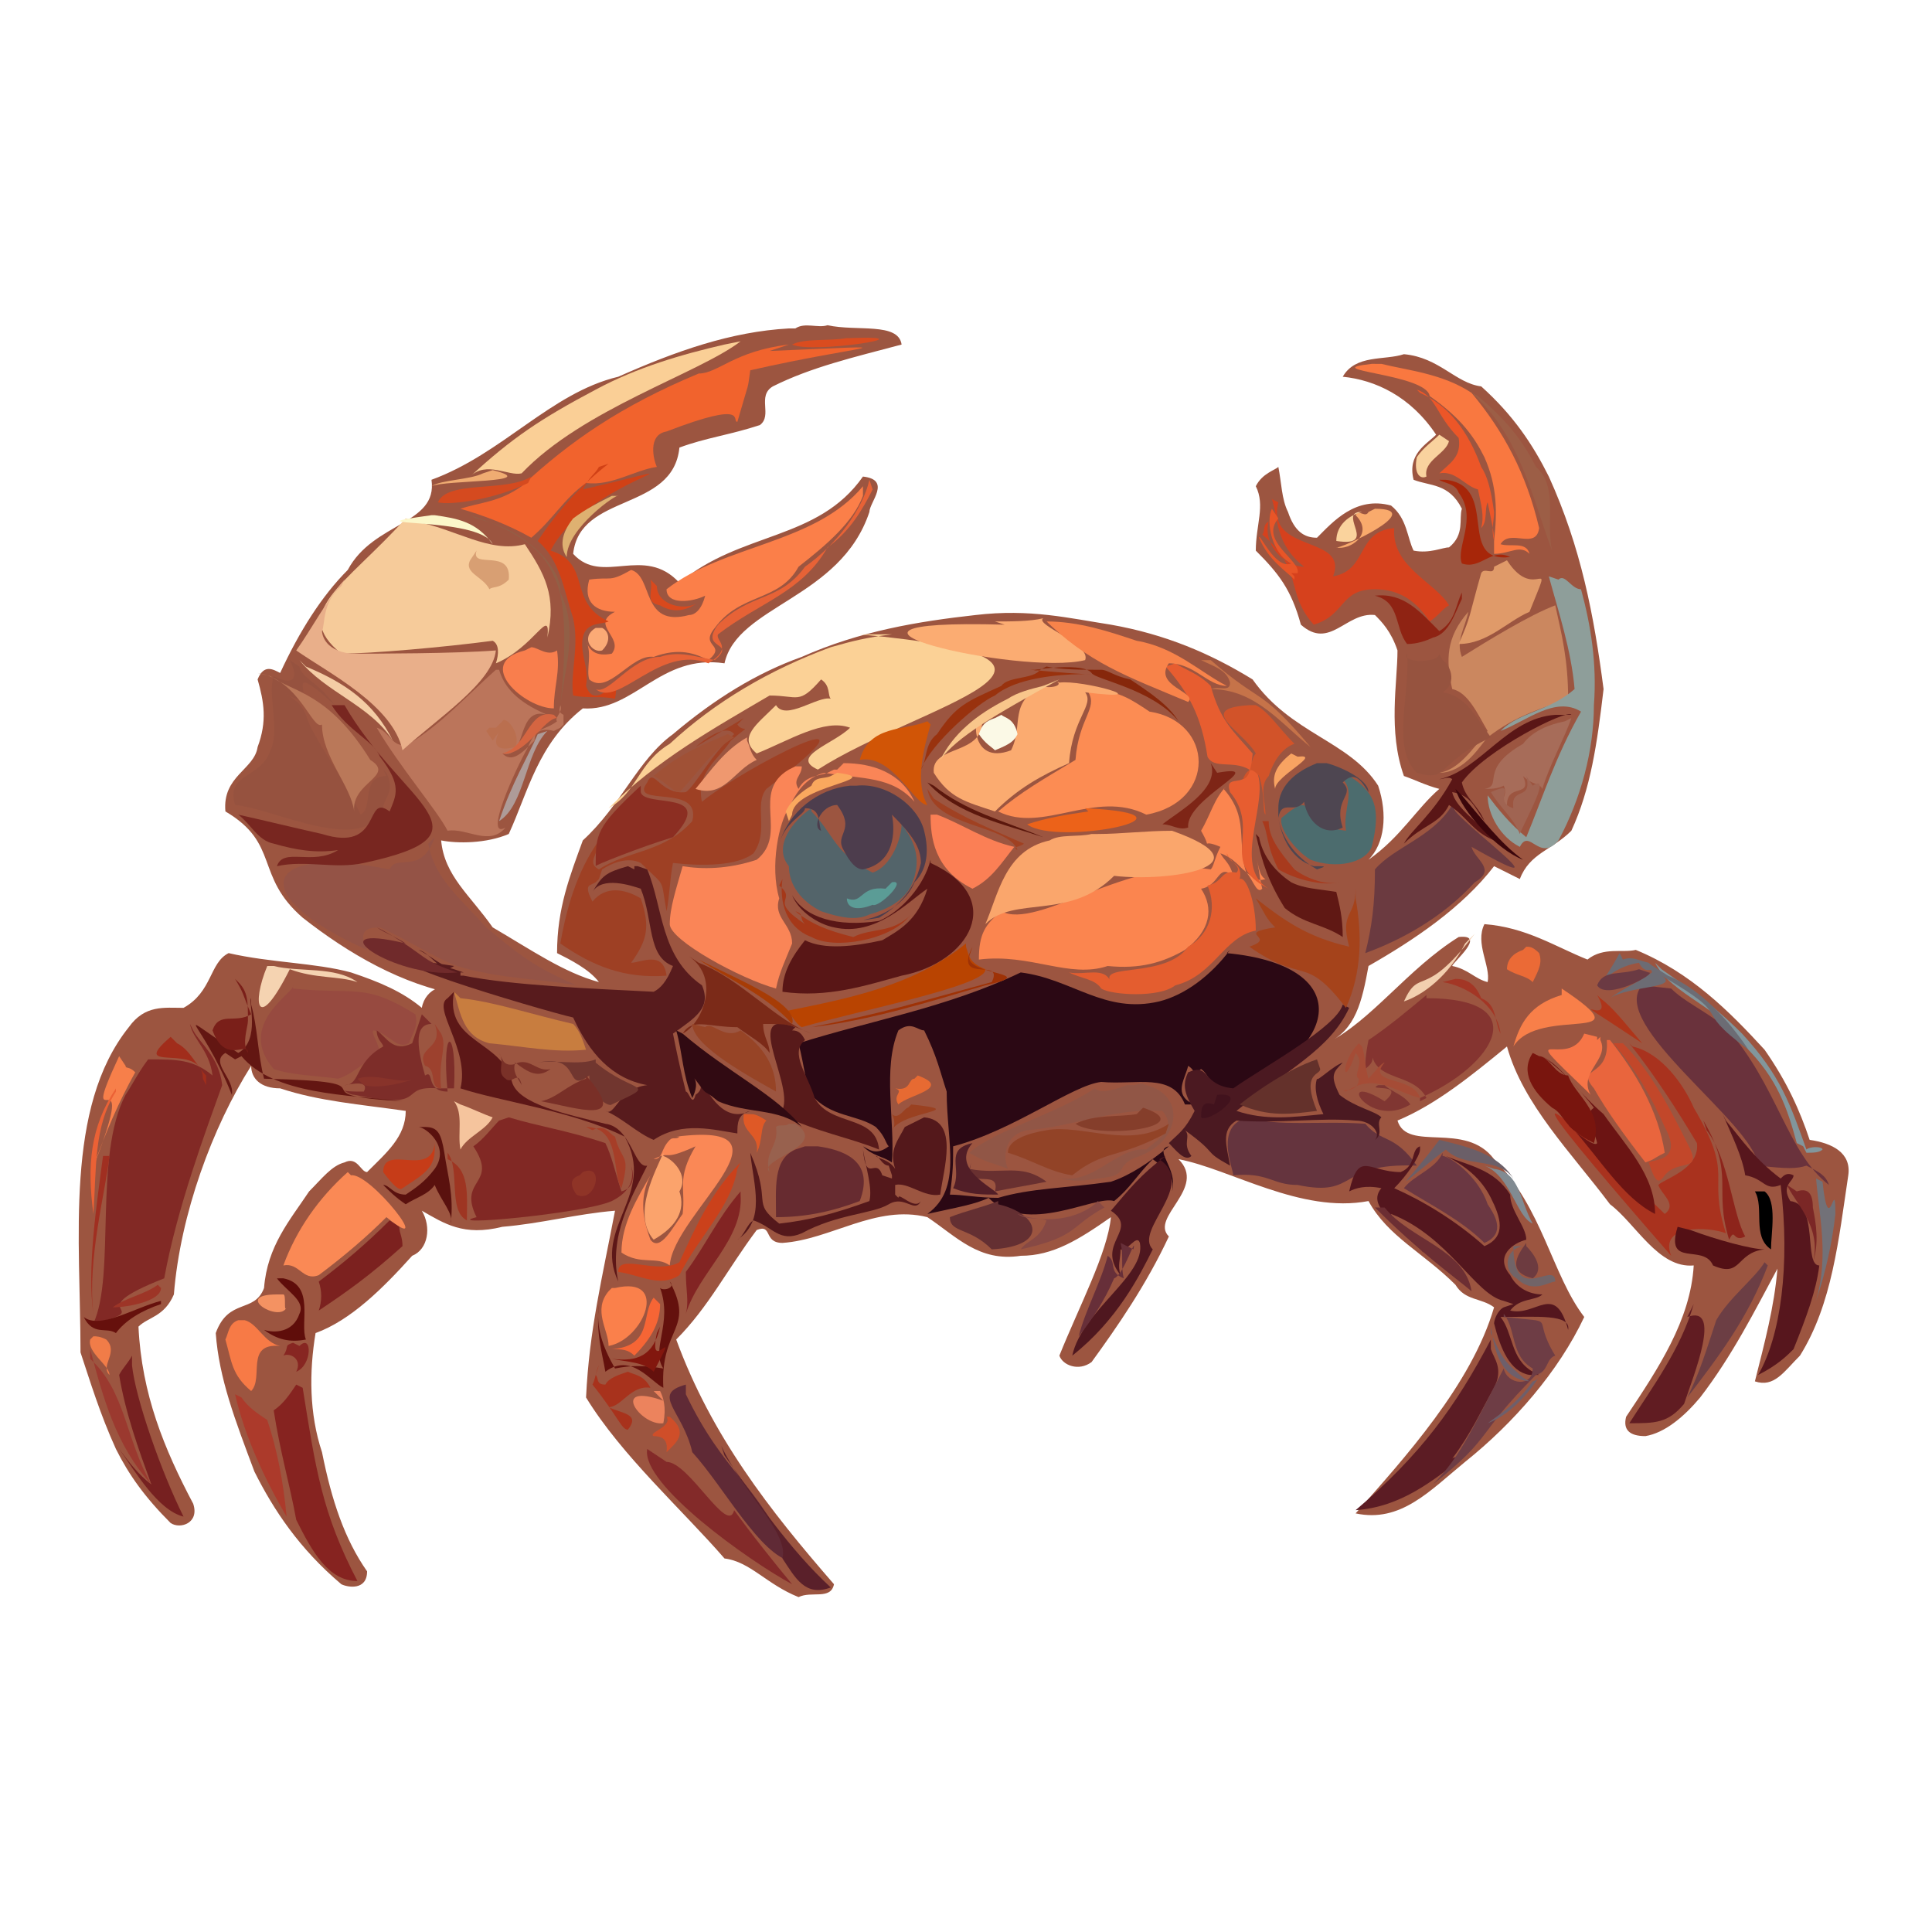 <svg xmlns="http://www.w3.org/2000/svg" width="600" height="600"><path fill="#9C5540" d="M247 102c3-2 7 0 10-1 9 2 22-1 23 6-15 4-28 7-40 13-5 3 0 9-4 12-9 3-17 4-25 7-2 20-31 14-33 33 9 10 22-3 33 9 19-16 43-13 57-33 9 1 2 8 2 11-9 27-41 29-45 47-20-3-28 15-44 14-14 11-17 26-23 39-7 3-16 3-21 2 1 11 9 17 16 27 12 7 22 14 33 17-3-4-9-7-13-9 0-14 4-24 8-35 12-11 17-25 28-33 13-11 26-19 40-24 18-8 36-11 54-13 17-2 29 1 42 3 17 3 31 9 44 17 12 17 30 19 39 33 3 9 2 18-3 23 10-7 15-16 22-22-4-1-8-3-11-4-5-14-2-29-2-39-2-6-5-9-7-11-9-1-14 11-23 3-3-11-7-16-14-23 0-8 3-14 0-20 2-4 6-5 7-6 1 5 1 10 3 14 2 6 5 8 9 8 5-5 12-13 23-10 5 4 5 10 7 14 5 1 9-1 11-1 5-4 3-9 4-12-4-8-10-7-15-9-2-8 4-11 7-14-8-12-19-17-29-18 4-7 13-5 19-7 11 1 16 9 24 10 10 9 16 18 21 28 10 22 14 43 17 66-2 17-4 31-10 44-6 6-13 7-16 15l-8-4c-10 13-25 23-39 31-2 11-4 20-13 24 14-7 25-23 41-33 9-1-2 8-2 9 5 1 7 4 11 5 1-5-4-12-1-18 13 1 22 7 32 11 5-4 11-2 15-3 17 7 29 19 40 31 7 10 11 19 14 28 7 1 13 4 12 11-3 20-5 40-15 56-5 5-8 10-14 8 3-12 6-23 7-35-7 13-14 27-24 40-5 6-11 11-17 12-5 0-7-2-6-6 10-15 20-30 21-47-11 1-18-13-26-19-12-16-27-31-32-49-11 9-22 18-34 23 3 10 21 0 30 12 15 15 18 36 28 49-8 17-22 33-37 45-11 9-20 19-34 16 15-17 36-40 43-64-4-3-9-2-12-7-10-10-21-15-27-26-21 4-43-10-59-13 9 9-9 18-3 24-7 15-16 28-24 39-4 3-9 1-10-2 6-15 15-32 16-43-10 7-18 12-28 12-13 2-20-6-29-12-16-4-30 7-45 8-6 0-3-6-8-4-9 12-15 24-25 34 11 30 29 53 49 76-1 5-7 2-11 4-10-4-15-11-23-12-13-15-32-32-43-50 1-21 5-37 9-58-12 1-23 4-35 5-12 3-18-1-25-5 3 5 2 12-3 14-9 10-19 20-30 24-2 12-2 25 2 37 3 15 7 27 14 37 0 6-6 5-8 4-13-11-21-23-27-35-6-16-11-29-12-43 4-11 12-6 15-14 1-13 8-21 14-30 4-4 7-8 11-9 4-2 5 3 7 3 6-6 12-11 12-19-14-2-27-3-39-7-6 0-9-3-9-7-12 19-22 46-24 71-3 7-8 7-11 10 1 21 8 38 17 55 2 6-4 8-7 6-8-8-13-15-17-23-5-11-8-21-11-30 0-35-5-76 15-101 5-7 11-6 17-6 9-5 8-14 14-17 13 3 27 3 38 6 9 3 16 6 22 11 1-6 8-9 12-4-18-3-35-13-49-24-15-13-7-23-24-33-1-11 9-13 10-20 3-8 2-14 0-21 2-5 5-3 7-2 6-13 13-24 21-32 8-15 28-14 26-28 22-8 37-27 58-32 18-8 35-14 53-15"/><path fill="#2B0814" d="M382 295c-6 8-14 14-22 16-17 4-27-7-43-9-23 11-47 15-69 22 2 8 2 12 4 16 6 7 14 6 20 10 3 3 3 5 4 6-4 3-6 1-8 0 3 3 6 3 9 5 1-13-3-29 2-41 4-3 6 0 8 0 4 8 5 13 7 19 0 16 5 30-6 38 9-2 15-3 19-5 12 12 33-1 39 1 5-4 7-8 12-13 4 3 7 5 6 10 2-7-6-13-1-14-6 5-12 9-18 11-14 2-25 2-35 5-6 0-11-1-15-1 1-7 1-10 1-15 19-5 37-19 46-20 11 1 22-3 26 7h3l-2-1c-4-3-1-7 0-11 3 2 1 3 2 6-2-3 1-4 2-5 3 2 3 7 8 7 34-11 42-39 0-43"/><path fill="#F6CB9A" d="M126 161c-19 21-36 29-20 42 9 0 32-2 47-4 2 1 2 4 1 7 12-5 17-18 16-8 3-13-1-20-7-29-11 3-22-5-34-7"/><path fill="#FBD196" d="M277 197c-8 1-12 2-19 4-19 7-36 17-50 30-10 6-10 15-19 20 15-15 33-25 50-35 9 0 9 3 16-5 3 2 2 5 3 6-4-1-14 7-17 2-6 6-12 10-6 15 10-4 21-11 29-8-5 5-19 9-10 13 31-20 99-34 13-42"/><path fill="#581B1D" d="M195 269c-7 2-8 3-11 8 3-5 12-2 15-1 4 10 2 21 10 24-2 5-4 7-6 8-20-1-44-2-59-5h-1v-1h1l-3-1c-4-1-7-4-11-6 4 1 7 8 11 5-43-7 28 14 37 16 5 11 12 19 23 21-9 1-10 10-13 8 5 2 10 7 15 9 9-6 19-3 26-2 0-3 0-6 4-7-8 4-13-5-16-11 0 2 2 4-1 6-1 4-2-1-3-1-2-8-3-13-4-18 7-5 12-8 9-15-13-9-12-24-17-36l-3-1h-1v1"/><path fill="#822925" d="M59 318c1 5 6 8 7 16-6-5-11-5-20-5-3 4-5 8-7 11-10 19-3 56-10 71 21-5-6-3 22-14 4-22 13-46 18-60-1-9-7-13-9-17"/><path fill="#FB854F" d="M381 244c-4 4-5 9-8 14 4 7-1 2 6 5-2 4-2 6-3 7-25-4-54 19-65 13-5 4-7 7-7 15 16-2 28 6 40 2 10 1 17-1 24-5 8-6 9-13 5-19 6-1 5-8 10-4-1-4-3-5-4-7 3 1 5 3 7 5 3 2 4 8 6 6-1-4-1-7-2-10 1 3 1 6 3 7-3 1-4-1-6-2-3-10 1-17-7-26"/><path fill="#9E4024" d="m231 223-15 9s9-8 12-4c-7 6-12 16-15 18-8 1-10-8-12-3-6 8 17 0 14 12-9 10-20 9-29 15-4-2 0-5 0-9-7 10-10 21-12 32 10 7 20 11 33 10-1-8-8-4-11-4 5-7 6-11 3-20-5-3-11-4-15 1-1-2-2-4-1-5l2-1 1-1 1-3c3-2 8-4 12-2 8 8 6 4 8 15 1-5 1-10 2-15 9 1 20 1 25-3 5-7 0-15 4-20 42-32-8-6-20 4-2-9 5-13 9-19 7-6 4-2 2-5"/><path fill="#FB7F49" d="M268 151c-15 18-43 18-61 32 0 5 8 4 12 2-1 4-3 6-5 6-15 4-11-12-18-14-7 4-6 2-13 3-2 7 2 10 8 10-8 4 3 8-1 13-5 1-7-1-8-4 2 4 0 9 1 12 6 5 13-8 20-7 8-3 13-1 17 1 6-5-3-4 2-10 8-11 20-8 26-19 9-7 17-14 20-22"/><path fill="#945346" d="M135 260c-4 12-12 5-14 10-40-8-45 8-7 25-3-6 0-7 4-7 9 4 16 9 24 12 13 4 26 4 37 6-11-5-15-7-28-18-8-9-16-15-18-26"/><path fill="#F1632D" d="M245 107c-17 2-22 9-28 9-24 10-40 21-55 35-7 5-13 5-19 7 7 2 15 5 22 9 7-6 10-12 17-17 8 1 15-4 22-5-1-2-3-10 3-11 26-10 20-3 22-3 4-14 3-9 4-16 35-8 54-8 6-6"/><path fill="#FC8C53" d="M338 215c3 5-3 8-4 21-10 6-17 10-24 16 14 7 30-7 46 1 22-4 21-29 1-32-6-4-9-6-17-7"/><path fill="#FA8557" d="m247 238-2 1c-12 7 0 20-10 28-9 3-17 3-23 2-2 7-4 13-4 18s22 17 33 20c1-5 3-9 5-14 0-6-6-8-4-14-3-10 0-24 3-28 3-7 7-10 11-11 12 2 21 1 28 9-4-9-13-12-22-12l-2 2h-1l-2 1c-3 1-7 1-9 5-2-3 1-4 1-7"/><path fill="#BB755B" d="M154 208c-9 8-17 17-27 23-5 2-6-4-10-5 7 12 19 26 22 32 6-1 13 5 18-1-7 4 3-18 7-25 2-5 4-6 8-5l2-1 1-1v-3c-2-1-1-2-1-3 1 2-2 4-1 5-4 3-7 2-7 6-4 4-7 7-10 4 8 2 4-15 14-12-7-3-13-7-15-14"/><path fill="#812824" d="M155 348c-2 2-5 6-8 8 8 12-5 10 1 22-12 3 33-1 42-5 6-3 7-7 6-11 1 3 1 7-3 8-2-6-3-11-5-15-12-4-20-5-30-8"/><path fill="#6A323C" d="M510 306c-11 12 35 43 36 56 9 1 12 1 15 0 4 2 6 3 7 6-13-10-16-31-32-49-8-6-13-8-17-12"/><path fill="#591616" d="M289 267c-2 8-9 16-16 19-13 2-23-1-27-8 2 5 8 9 13 10 13 3 23-8 29-12-3 10-9 13-14 16-9 2-18 3-24 0-4 5-7 10-7 16 14 2 26-2 37-5 21-4 33-24 9-35"/><path fill="#FAA66C" d="M339 259c-4 1-10 0-13 2-14 3-16 17-20 26 9-9 26-1 40-15 17 2 49-3 18-14-8 0-16 1-23 1"/><path fill="#96523F" d="M90 205c3 6 1 8-5 5-2 5 2 17-1 23-3 9-14 7-11 17 12 1 40 16 46 1 0-3 4-5 1-11l-1-1 1 2c-8 0-4 10-8 12-6-13-15-24-17-31-2-5-6-6-10-9 20 14-2-13 19 6-6-8-10-8-11-12"/><path fill="#6B3A40" d="M451 250c-6 10-18 13-24 20 0 11-1 18-3 26 11-4 24-11 34-22 7-4 0-7-1-11 30 17 1-4-5-11"/><path fill="#E9AF8A" d="M107 180c-6 7-10 15-15 22 10 7 30 17 33 31 11-10 28-21 29-31-13 1-37 1-45 1-9-1-9-7-9-7 1-2 0-9 6-14"/><path fill="#974A40" d="M91 306c1 2-18 12-6 26 6 2 13 2 20 3 6-2 8-6 13-7 0-4-3-7-2-8 5 1 7 6 11 4 1-3 3-5 2-9-16-10-19-6-38-8"/><path fill="#CB875F" d="M483 188c-8 3-21 11-29 16-2-5 1-9 2-14-7 8-7 15-5 24 5 1 8 8 11 13-5 6-9 12-15 13 8 0 13-9 15-11 9-7 17-9 25-12 0-12-2-20-4-29"/><path fill="#FBAB70" d="M327 211c5 2-2 3-3 2-11 5-6 12-10 20-13 5-12-12-9-10 1 12-16 8-15 17 5 8 10 9 19 12 7-7 14-11 23-15 1-14 8-18 5-22 24 3-1-4-8-3"/><path fill="#65343E" d="M385 348c-7 4-2 15-2 17 11-1 12 3 20 3 19 4 12-7 37-6-7-10-11-7-16-13-14-1-27 1-37-2"/><path fill="#54161E" d="M441 356c-3 1-1 6-6 8-10 0-13-7-16 6 2-1 5-2 10-1-6 7 11 14 13 20-2-3-9-8-10-12 18 7 26 25 35 27l3 1-3 1c-2 1-3 4-3 5 2 8 5 15 11 16h3l-2-1c-7-4-6-12-10-17 11 0 22-1 21 4-4-15-10-4-18-6 3-4 8-3 10-5-4 0-8-2-10-6-5-6 1-10 5-11 0-4-5-9-5-14-5-8-13-9-20-12 6 3 11 7 14 13s5 12-2 15c-9-8-19-14-28-18 4-4 8-10 8-12"/><path fill="#8E9E9A" d="M481 179c3 11 7 23 8 35-8 7-17 7-23 13 8-3 17-11 25-6-8 14-12 27-17 39-5-4-9-9-12-13 0 6 4 13 10 16 3-6 6 5 12-2 7-13 11-28 11-42 1-13-1-25-4-36-3 0-5-5-7-3"/><path fill="#53646A" d="M252 251c-6 4-12 12-7 18 0 6 4 11 10 14 6 2 11 3 15 1 7-2 11-5 13-9 4-9 0-15-3-19 0 4-3 13-9 15-12-6-12-12-19-19"/><path fill="#D6411D" d="M395 155c2 6 1 14 10 21-6 0-13-7-11-14-2 1-1 3-2 4 13 11 7 18 16 28 10-3 8-11 19-11 8 0 13 4 17 10 3-2 4-4 6-5-4-7-18-12-17-24-12 1-8 13-19 15 5-13-21-7-17-23"/><path fill="#853430" d="M443 309c-6 5-12 10-18 14-1 5-1 7-1 9 1-1 3-2 2-5 1 9 13 6 17 14l-2 1v-1c23-10 36-31 2-31"/><path fill="#A9321E" d="M506 324c8 10 15 21 21 31 1 8-10 11-12 13 1 3 6 6 2 9-53-52-38-33 2 13-4-10 12-9 17-7-6-19 3-17-10-39-3-7-10-17-19-19"/><path fill="#96533F" d="M447 203c0 3-12 3-10 0 1 13-5 29 3 37 10 3 6-3 23-11-5-7-8-13-15-14 5-3 2-9 0-10"/><path fill="#F97840" d="M426 113c-18 2 17 3 18 10 10 7 14 13 17 19 4 9 4 17 3 26v4c5 0 8-3 11 0-1-4-6-2-9-3 3-5 11 2 12-5-4-17-11-30-21-42-9-6-20-7-28-9"/><path fill="#782620" d="M103 219c5 8 13 11 15 16 7 9 5 12 3 17-8-6-2 13-21 7-9-2-17-4-26-6 4 3 6 8 11 9 7 2 13 3 20 2-8 5-17-1-19 5 9-2 18 1 27-1 42-9 12-18-6-49"/><path fill="#FACF96" d="M225 107c-13 3-27 7-40 14-17 9-26 15-39 27 5-5 12 0 16-1 19-20 55-31 68-41"/><path fill="#4B1921" d="M417 312c-2 7-24 19-34 26-10-1-7-8-14-5-2 4-1 7 2 12-3 6-5 7-8 10 2 2 5 6 7 4-3-4 0-6-2-8 11 8 5 6 14 11-1-6-3-11 2-14 13 1 26-1 37 0 5 0 8 4 6 6 3-2 0-5 2-7-2-2-8-3-13-7-3-6-2-7 1-10-3 1-8 6-8 5-1 3 0 7 2 11-10 1-18 2-27-1 16-13 29-19 35-32"/><path fill="#FA8955" d="M108 364c-9 8-16 18-20 29 5-1 6 5 11 3 8-6 15-12 21-18 16 13-5-14-11-13"/><path fill="#862320" d="M92 430c-2 3-4 6-7 8 2 13 5 23 7 34 5 10 10 19 19 19-11-21-13-35-17-60"/><path fill="#E45D2F" d="M381 265c0 2 5 4 3 6-5-1-4 3-9 4 3 7 1 15-6 19-7 10-28 5-24 11-2-5-8-2-13-3 4 2 8 2 10 5 3 2 18 3 23-1 12-3 15-15 25-17 0-9-3-17-5-16 1-4-2-5-3-6"/><path fill="#54181B" d="m283 349-2 1c-2 4-5 7-3 13-2-3-5-3-6-4 1 0 2 3 4 3l1 3v1l-3-1c-2-6-5 3-6-8 1 6 3 12 2 16-11 4-19 6-28 7-9-7-2-6-9-22 1 10 5 21-4 27 2-1 3-5 5-6 6 2 8 7 15 4 11-6 22-6 27-9s8 3 10-1c-2 3-7-3-7-1l-1-1v-3c4-1 9 4 14 3 1-8 6-23-5-24"/><path fill="#4D3D4D" d="M264 244c-10 1-19 8-22 18 2-7 8-9 8-11 5 0 4 4 5 7-3-1 0-8 5-8 6 8-1 9 2 14 2 4 4 6 6 6 10-2 10-12 9-17 6 6 9 10 9 15-2 9-8 14-13 17-6 1-6 1-2 0 6-2 11-6 13-11 5-5 4-12 3-16-2-8-12-15-21-14"/><path fill="#57161D" d="M535 346c3 7 6 13 7 19 6 1 6 5 11 3 3 25 0 47-7 59 6-3 9-6 11-8 4-10 7-18 8-26-5 0 0-19-9-20-3-5 1-6 1-8-2-1-3 0-4 1-8-6-12-12-17-18"/><path fill="#5C1C24" d="M463 416c-11 21-22 36-42 53 14-1 24-9 34-17-1 1-3 0-4 1 6-8 9-15 13-22 3-6 0-9-1-12"/><path fill="#672B30" d="m250 356-3 1c-7 3-6 12-6 21 10 0 18-2 26-5 5-13-6-16-13-17"/><path fill="#FA8856" d="M211 353c-1 1-2 0-3 1-3 3-2 6-5 6 6-3 2 1 13-4-6 10-3 13-4 21-3 4-7 12-10 8-3-8-3-14 0-20-4 7-9 15-9 24 6 4 11 1 15 4 1-16 42-45 2-40"/><path fill="#FBAC72" d="M312 194c-72-2 5 16 25 11 2-5-16-11-13-13-4 1-10 1-15 1"/><path fill="#4F171F" d="M362 359c-8 6-11 10-17 17 9 6-5 10 3 20-1-3 0-5 0-8 2 1 5-5 6-2 2 10-18 21-21 35 14-11 21-25 25-33-6-6 14-20 2-28"/><path fill="#A5431B" d="M421 276c0 9-5 7-2 18-13-3-20-8-29-15 3 5 3 6 6 9-13 2 1 3-8 6 17 12 17 2 30 19 5-11 5-23 3-34"/><path fill="#915646" d="M350 337c-3 1-8 3-10 1-12 8-31 13-39 20 5 3 7 3 12 5-2-5 0-11 6-12 14-1 27-7 42-6 5 6-2 9-5 12-10-1-17 13-30 8 6 2 9 2 15 1 11-1 4-4 13-7 13-5 14-19 2-22-2-1-3 0-4 0"/><path fill="#C87D3F" d="M141 308c2 7 3 14 11 16 11 1 20 3 30 2-1-3-2-6-4-8-13-3-25-7-35-8"/><path fill="#E75D30" d="M362 207c7 8 11 15 13 28 2 4 8 1 13 4-1 6-8 1-6 7 10 12-4 22 12 30l-3 2 3-2c-12-7 1-28-4-37-2-2-1-3-1-5-6-7-10-10-13-21-4-4-8-5-11-7"/><path fill="#4C6C6E" d="M417 242c4 4 0 9 1 16-16-2-8-14-20-4-1 3 4 10 9 13 8 3 17 1 19-4 3-12 1-17-7-22"/><path fill="#924327" d="M363 349c-12 8-27 0-38 2-6 1-12 3-12 7 7 2 13 6 20 7 10-8 14-5 29-13"/><path fill="#E9653D" d="M499 323c1 12-10 8-4 15 4 7 9 14 16 23 3-1 2-1 6-3-2-13-9-25-17-35"/><path fill="#F8834A" d="M324 192c14 14 26 18 45 26 3-3-11-5-6-12 8 0 12 7 18 7-8-4-16-12-28-14-9-3-18-6-28-6"/><path fill="#B94401" d="M300 293c-16 13-36 17-56 21 2 1 3 4 5 5 17-5 58-13 57-18-5-2-5-4-6-7"/><path fill="#581A1A" d="M247 319c-18-7 2 21-5 27 13 6 21 7 31 11-1-11-15-7-20-16-2-7-8-14-3-18-1-2-2-3-4-3"/><path fill="#6B3742" d="M448 358c-2 5-9 7-12 11 8 5 18 10 25 17 7-3 3-9 1-12-3-9-12-15-14-15"/><path fill="#8C2E22" d="M199 244c-14 13-14 15-14 25-1 0 14-6 24-9 14-15-9-9-10-14"/><path fill="#5D1717" d="M139 310c-5 3 7 16 4 28 12 4 35 7 51 15 10 18-10 28-2 45-3-14 4-26 9-36-4 1-5-12-13-13-12-3-27-6-29-13-3-13-21-12-18-28"/><path fill="#D14116" d="M189 144c-9 7-16 15-22 24 7 6 8 15 11 24 2 9-1 17 0 24 5 1 8 0 13 1 2-10-6 5-9-4 1-6-2-10-1-15s6-4 8-5c-13-6-5-18-18-22 11-22 57-30 10-19 2-4 4-5 5-7"/><path fill="#832A29" d="M201 450c-2 11 32 35 45 42-5-6-13-16-18-23-2 8-14-15-21-15"/><path fill="#E09A69" d="M464 176c0 3-3 0-4 2-4 14-3 13-7 22 9 0 15-7 22-10 8-20 2-2-7-16"/><path fill="#7D2D29" d="m131 315-3 9c-6 3-8-2-11-4 0 3 2 4 2 5-9 5-7 12-12 12 1 0 8-2 6 2-4 0-6 0-9-1 3 0 4 2 6 2 24 5 13-3 26-2h5c1-19-4-20-2 1-7 0-4-7-7-5-2-7-4-16 2-16"/><path fill="#602A36" d="M213 430c-11 3-1 8 2 21 10 11 21 32 31 34-11-25-21-27-33-52"/><path fill="#FB7F55" d="M289 253c0 7 1 17 13 23 6-3 9-8 13-13-9-2-16-7-24-10"/><path fill="#310A12" d="M210 320c2 7 2 14 5 21 1-2 2-5 0-7 6 8 2 3 8 8 9 4 19 2 26 8-8-10-23-17-37-29"/><path fill="#611C22" d="M526 405c-4 14-13 26-20 37 8 0 12 0 17-6 3-9 12-31 1-27"/><path fill="#6E3D45" d="M467 408c4 5 2 13 9 17 0 6-8 5-9 0-9 17-13 27-22 36 19-15 13-15 32-34 4-1 3-5 6-6-8-13 2-10-16-12"/><path fill="#7B2A18" d="M214 297c10 7 4 21-2 24 3-5 8-2 17-2 4 3 8 5 10 8 0-3-2-5-2-9 8 0 8 0 15 3-11-4-22-17-35-22"/><path fill="#BA7859" d="M80 209c13 2 17 18 20 16 0 10 9 19 10 27-1-9 13-11 5-16-13-21-24-21-31-26"/><path fill="#6C1413" d="M479 328c7 5 12 11 16 16-4 3 0 6 1 11-1 2-12-8-8-5 9 10 16 22 26 27 0-12-9-21-16-31-7-6-11-12-16-16"/><path fill="#4E4651" d="M409 237c-5 2-12 6-12 14v3c1 6 4 13 11 15 4 0 4 0 1 1-7-4-11-10-12-16 1-6 5-1 8-5 1 6 6 11 12 8-3-9 4-10 0-14 4-4 6 0 8 3 0-4-9-8-13-9"/><path fill="#A76C59" d="M486 224c-5 1-10 3-13 7-14 8-6 13-12 14 2 0 4 0 6-1 2 4-4 7 1 6 0-7 8-2 5-9 3 3 5 2 6 4 2-7 7-16 9-22"/><path fill="#D15506" d="M288 224c-7 3-18 1-21 12 10-2 17 14 21 14-4-7-1-18 1-25"/><path fill="#7C211F" d="M121 379c-7 7-14 13-22 19 1 3 1 6 0 9 9-6 16-11 26-20 0-3-1-4-1-6"/><path fill="#601814" d="M390 259c2 9 4 15 9 23 6 5 12 5 18 9 0-6-1-10-2-14-6-1-10-1-14-3-6-4-9-9-10-14"/><path fill="#762020" d="M41 421c-1 2-3 4-4 6 2 12 6 23 10 34-4-3-7-7-10-11v-2 2c5 7 12 19 20 21-7-14-15-37-16-47"/><path fill="#64312B" d="M409 329c-9 3-19 10-24 14 9 4 16 3 24 2-5-12 1-11 1-13"/><path fill="#F97E4D" d="M163 202c-16 4 0 18 9 18 0-7 2-11 1-18-3 2-6-1-8-1"/><path fill="#D25329" d="M388 219c-17 1-2 8 2 15-2 2-1 7-4 8 2-5 4-2 5-1 2 6 1 11 2 12 0-4-2-9 1-12 2-6 5-9 8-10-5-5-8-10-12-12"/><path fill="#974426" d="M215 318c0 7 19 17 26 21 0-8-4-14-11-19-5 3-9-3-11-1"/><path fill="#642F32" d="M310 373c-5 2-10 3-15 5 0 5 6 3 13 10 18-1 15-11 2-14"/><path fill="#79150E" d="M476 327c-4 6 0 12 6 17v3-3c4 2 3 6 13 11 3-10-6-15-8-21-4 0-6-6-9-6"/><path fill="#C2472A" d="M501 324c7 8 12 17 16 26 6 11-4 10-5 11 2 6 3 7 5 4 4-5 11-1 8-8-6-12-12-24-21-33"/><path fill="#FBA36C" d="M206 358c-2 5-10 19-3 27 7-4 10-9 8-15 3-5-2-10-5-11"/><path fill="#6C3E44" d="M548 392c-3 5-11 11-15 18-3 9-5 16-9 24 10-13 19-25 25-41"/><path fill="#F87F49" d="M485 309c-10 3-13 9-15 16 8-13 42 0 15-18"/><path fill="#FA804B" d="m190 400-1 1c-5 6 0 12 0 17 11-2 19-22 2-18"/><path fill="#CB411B" d="M230 361c-9 9-14 20-19 31-7 4-19-3-19 3 7 1 13 5 19 1 6-12 16-21 18-33"/><path fill="#F77A46" d="M74 410c-3 1-3 4-4 6 2 7 2 11 8 16 4-4-2-15 9-14-5-1-7-7-11-8"/><path fill="#EC5628" d="M440 121c6 2 6 8 13 15 1 6-3 8-6 11 5-1 8 4 12 5 1 5 2 8 1 12 2-2 1-6 2-8 1 5 2 9 2 12-1-4 0-6 0-9-1-7-2-11-4-14-4-11-10-19-19-23"/><path fill="#AC3A2B" d="M73 433c3 13 9 26 16 38-1-11-3-21-6-30-3-2-6-4-8-7"/><path fill="#E76236" d="M270 149c-2 9-10 20-20 27-8 11-17 8-27 18-6 8 6 5-1 11-6-1-11-3-17-1-9 0-16 12-20 10 7 6 20-14 35-8 8-5 2-7 3-9 13-10 26-13 34-27 7-5 11-12 14-18"/><path fill="#9C5E46" d="M457 122c15 13 19 33 25 49-2-9 2-20-5-26-5-10-11-16-18-22"/><path fill="#822423" d="M230 370c-7 8-11 17-17 25 0 6 1 9 0 13 4-13 18-23 17-37"/><path fill="#541015" d="M521 381c-4 13 8 5 11 12 9 4 7-4 16-5-4 0-15-3-23-6"/><path fill="#5A1616" d="M483 222c-15 1-23 17-36 20 1 0 3-1 4 0-6 11-13 16-15 20 6-6 11-6 14-12 6 4 7 8 14 11-4-5-12-10-13-15 6 1 7 5 10 9-2-5-6-7-7-12 7-10 33-23 34-21"/><path fill="#64110D" d="M208 398c2 2-2 3-3 2 4 11-3 19 1 25-6-1-10-1-15 0-4-7-6-13-5-20-1 9 1 15 2 21 8-6 14 3 18 5-1-19 10-18 2-33"/><path fill="#EC6219" d="M338 252c-7 1-13 2-19 4 9 7 59-3 18-5"/><path fill="#A05136" d="M226 228c-7 3-15 6-23 13 4 2 6 5 8 5 5-5 10-13 17-17"/><path fill="#F77547" d="M492 321c-5 12-23-5 1 18l6 6-5-5c-4-7 6-11 3-17v-1l-1 1v-1"/><path fill="#631612" d="M78 310c-1 1 3 13-4 17-22-14-12-12-2 13 1-5-7-10-2-13l3 2 2-1c10 12 33 12 50 14-36-2 1-6-43-7-2-8-2-16-4-23"/><path fill="#71362F" d="M185 329c-5 2-13 0-18 1 14-3 8 10 16 4 0 6 6 10 7 9 15-7 7-3-5-13"/><path fill="#EF986F" d="M232 229c-7 4-11 10-16 16 9 3 12-6 19-9-2-2-2-4-3-6"/><path fill="#A8321C" d="M186 424c-1 2-1 4-2 6 8 10 9 14 11 14 4-5-2-5-6-7 4 0 7-7 13-6-2-4-5-4-7-5-3 1-6 2-7 4-3 0-2-2-3-3"/><path fill="#9B392F" d="M28 419c4 15 8 30 19 42-8-14-8-29-19-39"/><path fill="#8F2313" d="M454 184c-2 4-2 9-7 12-6-6-11-12-20-11 8 2 6 10 10 15 3 0 6-1 8-2 5-1 7-8 9-12"/><path fill="#5A110E" d="M130 350c2 0 10 6 5 13-3 4-6 6-9 8-4 0-5-3-7-3 2 2 4 4 7 6 3-2 7-3 9-6 2 5 6 9 5 12 1-9-1-15-2-22-1-6-2-8-6-8"/><path fill="#A72609" d="M447 149c1 1 5 1 6 4 6 8-1 17 1 22 6 2 9-5 15-2-17 2-3-22-20-24"/><path fill="#7E2516" d="M376 237c3 8-10 15-15 19 3 0 5 2 8 1-1-9 26-20 9-17"/><path fill="#792F27" d="M182 335c-6 2-9 6-14 7 11 2 28 8 14-8"/><path fill="#853E2B" d="M353 346c-6 1-13 0-19 3 7 5 39 1 21-5"/><path fill="#99320E" d="M323 208c-2 3-10 2-12 5-11 5-14 6-20 15-4 3-3 8-5 11 3-8 18-21 23-23 13-11 53-4 11-8"/><path fill="#F5D3B1" d="M83 300c-5 12-3 21 7 1 8 3 15 2 21 4-7-5-18-3-26-5"/><path fill="#6C2E33" d="M427 375c14 14 24 21 30 26-2-13-19-16-27-26"/><path fill="#5A202A" d="M224 449c7 15 21 27 19 35 4 6 7 12 15 9-13-12-23-27-33-41"/><path fill="#D54A1F" d="M165 148c-8 5-26 1-29 8 4 1 18-1 28-6"/><path fill="#82969C" d="M514 299c5 10 21 14 28 26 10 10 13 19 16 30l2 1 1 2c2 0 4 0 5-1 0-1-4-1-5 0-5-14-8-23-20-36-10-10-18-15-25-20"/><path fill="#702A2B" d="M117 288c3 2 6 3 9 5-29-7-4 11 16 9-12-4-9-5-23-13"/><path fill="#672F39" d="M348 386c1 4 0 7 1 11-5-2-2-5-5-7-2 8-7 17-9 25 4-5 8-11 11-18 3-1 7-14 6-9"/><path fill="#C63C18" d="M135 355c-1 11-16 0-16 9 3 4 5 6 6 5 6-4 10-6 10-12"/><path fill="#A06452" d="M474 241c2 8-5 3-4 10-7-2 2-9-7-5 3 5 7 8 9 13 2-5 10-19 4-15"/><path fill="#D89F73" d="M148 171c-2 6 11-1 10 9-3 3-5 2-6 3-2-4-8-5-6-9"/><path fill="#F9C68B" d="M324 213c-4 1-8 2-11 4-10 5-17 11-21 19 5-7 17-14 37-25"/><path fill="#6C6C74" d="M503 296c-10 18-7 5 6 3 2 4 4 1 4 3-4 3-9 5-13 8 6-4 22-3 16-7 24 14 8 9 27 23-4-6-13-18-25-23-3-2-5-3-6-4-4-1-5-2-8-1"/><path fill="#7A1F19" d="M73 304c3 5 2 4 5 11-5 3-10-1-12 5 4 11 11 3 11 7-2-3 0-8 0-10 0-6 0-9-3-12"/><path fill="#A02F21" d="M32 359c-2 15-5 35-3 49-2-17 4-39 5-49"/><path fill="#874944" d="M341 373c-6 6-17 7-25 4 3 2 6 1 9 2-2 6-6 6-8 9 18-4 15-7 26-13"/><path fill="#FBF9E6" d="M309 223c-3 1-4 2-5 5 2 3 4 4 5 5 5-2 6-3 7-5-1-5-4-5-5-6"/><path fill="#9E3206" d="M302 294c-6 12 10 3 6 11-26 7-31 9-56 14 18-2 37-8 54-13 18-4-6-3-5-9"/><path fill="#693030" d="M302 360c-4 11 9 2 7 10 5-1 11-2 16-3-8-6-14-2-24-4"/><path fill="#F5C49D" d="M141 342c3 4 1 10 2 15 2-4 8-6 10-10-3-1-7-3-10-4"/><path fill="#A53819" d="M243 273c-1 7 1 15 9 18 7 4 24 1 30-6l2-2-1 1c-6 6-12 4-18 7-8-2-13-4-18-8 3 1 1 2 3 4-12-8-2-7-8-12"/><path fill="#98614E" d="M245 349c-1 1-3 0-4 1 1 6-4 8-2 14-4-4 19-8 8-15"/><path fill="#925F46" d="M146 160c12 4 22 9 26 19 5 9 3 30 2 41 1-12 6-24 0-36v-2l-1-3c-1-2-3-5-5-7-7-7-13-9-20-11"/><path fill="#6B3A43" d="M509 301c-6 2-11 0-13 5 3 5 19-4 16-4"/><path fill="#521E27" d="M302 355c-9 2-3 8-6 14 5 2 9 2 14 2-1-2-15-8-8-16"/><path fill="#FCF7CA" d="M134 160c-29 4 15 0 19 9-5-7-11-8-18-9"/><path fill="#A54C36" d="M422 324c-6 6-5 15-1 3 3 3-1 7 1 8 0 5-7 3-4 4 9-6 15 0 23 2-2-7-17-4-11-11-1 0-4 4-5 5-1-3-1-7-2-10"/><path fill="#6B5F68" d="M447 354c-12 16-16 17 2 3 6 6 16 2 21 9-5-8-15-10-23-12"/><path fill="#F77F4A" d="M37 328c-14 30 8-6-9 37 5-14 9-23 14-32-2-2-3-1-3-2"/><path d="M545 370c3 5-1 14 5 18 0-5 2-15-2-18"/><path fill="#EB6A36" d="M473 295c-3 1-5 3-5 6 3 2 6 2 8 4 2-4 3-6 2-9-2-2-3-2-4-2"/><path fill="#A04122" d="M288 245c2 12 25 11 28 19-2-1 1-1 2-2-9-4-19-8-28-14"/><path fill="#8D241B" d="M529 348c10 17 3 21 8 37 2-4 1 1 5-1-4-7-5-24-12-33"/><path fill="#727178" d="M564 366c1 12 4 24 0 38 3-9 5-18 6-27 0-13-2 9-4-10"/><path fill="#66100C" d="M50 404c-8 2-19 9-24 5 3 6 7 3 10 5 3-4 8-7 14-9"/><path fill="#F66535" d="M203 403c-4 5 0 15-13 16 3 0 5 0 7 2 6-6 8-11 8-16"/><path fill="#9D412E" d="M135 318c3 8-6 7-3 13 4 1 1 7 5 7-1-9 2-13 0-17"/><path fill="#F4CDA5" d="M93 205c8 10 22 14 29 25-6-12-15-18-27-23"/><path fill="#5B9C96" d="M277 274c5-1-4 8-6 7-5 2-8 1-8-2 5 2 4-4 12-3"/><path fill="#5F0D0A" d="M86 397c3 4 9 7 7 11-2 6-8 6-11 5 4 3 8 4 13 3-2-5 3-17-7-19"/><path fill="#F9AA6C" d="M425 159c-1 2-3-1-4 1 6 6-2 11-6 10 0 1 29-12 12-12"/><path fill="#C67349" d="M373 205c4 2 8 3 9 7 0 3-3 1-6 2 14 0 22 11 31 18-16-19-15-13-31-27"/><path fill="#AE9B98" d="M167 228c-3 7-8 15-12 27 8-5 8-21 15-28"/><path fill="#EC835D" d="m203 432 3 3c-17-6-7 8 0 7 1-5 0-8-1-10"/><path fill="#9E3522" d="M139 358c4 5 0 18 6 21 0-8 1-16-6-19"/><path fill="#F9D29E" d="M447 135c-2 2-5 4-7 7-1 5 1 7 3 6-1-5 6-7 7-11"/><path fill="#A83A1D" d="M392 255c2 4 1 7 5 15 7 4 15 5 19 4-4 1-10-1-14-4-5-6-8-10-8-15"/><path fill="#7B2726" d="M555 368c2 5 11 13 8 24 2-6 1-12 0-17 0-5-2-6-5-5"/><path fill="#FAA85E" d="M258 241c-2 1-5 0-6 3-5 3-7 6-8 8l1 3 1-2c0-9 30-11 14-13"/><path fill="#3B060B" d="M452 245c2 7 13 19 21 22-7-5-13-13-19-20"/><path fill="#BA6F4F" d="M156 224c1-2 6 4 4 8-12 3-1-10-7-2l-2-3 1-1h2"/><path fill="#6D3B40" d="M474 386c-3 4-6 9 2 11 4-3 0-8-2-10"/><path fill="#A12D1B" d="M53 322c-14 12 10 1 10 13l1 2v-3c-3-3-5-8-9-10"/><path fill="#86270B" d="M323 208c-8 1 13-3 16 1 1 2 19 5 27 15-3-5-9-9-15-13-5-1-7-3-9-3-7 0-12 0-17-1"/><path fill="#803632" d="M428 337c-4 2 9-1 2 5-16-10-5 9 8 1-2-3-6-4-8-6"/><path fill="#DA4C1F" d="M263 105c-6 1-13 0-17 2 6 3 44-3 18-2"/><path fill="#8F3427" d="M181 364c7-3 4 10-2 7-2-3-2-5 1-6"/><path fill="#EB6135" d="M36 338c-8 12-9 24-7 39 1-14 0-27 7-38"/><path fill="#7A3128" d="M155 327c2 3-1 6 2 8 2 2 4-3 5 2-1-2-3-4-2-7 4 3 7 5 11 2-4 1-6-3-10-2-2 1-4 1-5-1"/><path fill="#F0AC72" d="M150 147c-4 2-13 2-16 4 4-2 35-1 19-5"/><path fill="#41121D" d="M378 340c11-1-3 9-5 7 0-4 1-5 4-4"/><path fill="#82170E" d="M205 412c-2 9-7 11-15 10 5 1 10 1 13 4 9-17-2 2 1-12"/><path fill="#DEB171" d="M190 154c-4 2-8 4-12 7-4 5-4 9-2 12 0-9 16-20 16-19"/><path fill="#E76A32" d="M284 335c-2 0-1 4-6 3 3 1-1 2 1 5 3-3 17-5 6-9"/><path fill="#818B92" d="M461 362c8 3 10 16 15 18-4-7-4-16-12-17"/><path fill="#A63E28" d="M182 350c11 0 8 15 11 19 3-11 0-8-2-16-2-1-3-4-7-2"/><path fill="#6E5F6B" d="M463 412c1 7 3 17 13 17-5 7-10 10-14 13 8-3 14-11 17-16-2 4-4 4-8 0-5-4-6-8-8-12"/><path fill="#F2CFAF" d="M458 290c-16 21-17 10-22 21 6-2 14-8 19-18"/><path fill="#A73C06" d="M217 298c9 6 21 11 29 20 2-6-15-13-27-19"/><path fill="#F17C48" d="M28 416c-1 4 6 8 6 11-3-3 3-7-1-11-2-1-3-1-4-1"/><path fill="#872622" d="M91 417c-3 1-1 1-3 4 2-1 6 1 4 5 5-2 5-12 1-8"/><path fill="#9A4121" d="M282 344c-1 0-3 4-5 2 1 2 1 4 0 5 3-6 25-6 6-8"/><path fill="#CF4E29" d="M207 440c2 3-6 5-4 6 5 0 4 4 4 5 3-3 7-6 1-11"/><path fill="#D56541" d="M172 222c-8-2-8 10-16 12 7 1 13-11 17-11"/><path fill="#5B170C" d="M288 243c9 10 24 13 36 17-12-5-24-8-34-16"/><path fill="#FAD39D" d="M423 159c-4 1-8 4-8 9 13 2 1-8 7-9"/><path fill="#A33625" d="M448 305c7 1 17 7 18 16-2-4-1-9-6-11-2-5-5-6-8-6"/><path fill="#FBAA76" d="M185 195c-5 3-1 8 2 7 3-3 2-6 0-7"/><path fill="#716468" d="M473 387c-6 1-6 8-2 10 5 5 10 1 12 1 0-7-13 8-13-11"/><path fill="#F49262" d="M86 402c-14 0 1 9 3 4-1 2 0-4-1-4"/><path fill="#D9491D" d="M202 180c1 4-2 7 3 8 5 3 9 1 12-1-4 3-13 1-13-5"/><path fill="#88332A" d="M111 335c6-2 13 2 18 0-6 2-12 3-16 2"/><path fill="#DF5926" d="M231 346c-1 6 5 6 4 12 2-4 1-8 3-10-3-2-4-2-5-2"/><path fill="#9D3527" d="M49 399c-4 3-10 4-14 7 5 0 15-2 15-6"/><path fill="#E85527" d="M395 158c-2 4 0 14 6 17-5 2-10-10-10-8 3 7 8 10 11 13v-1l-1-1h2c1-4-12-10-6-17"/><path fill="#F8A362" d="M401 234c-5 4-6 7-5 11 0-4 15-11 7-10"/><path fill="#AE351A" d="M496 309c7 12-16-5 14 15-6-7-9-11-13-14"/></svg>